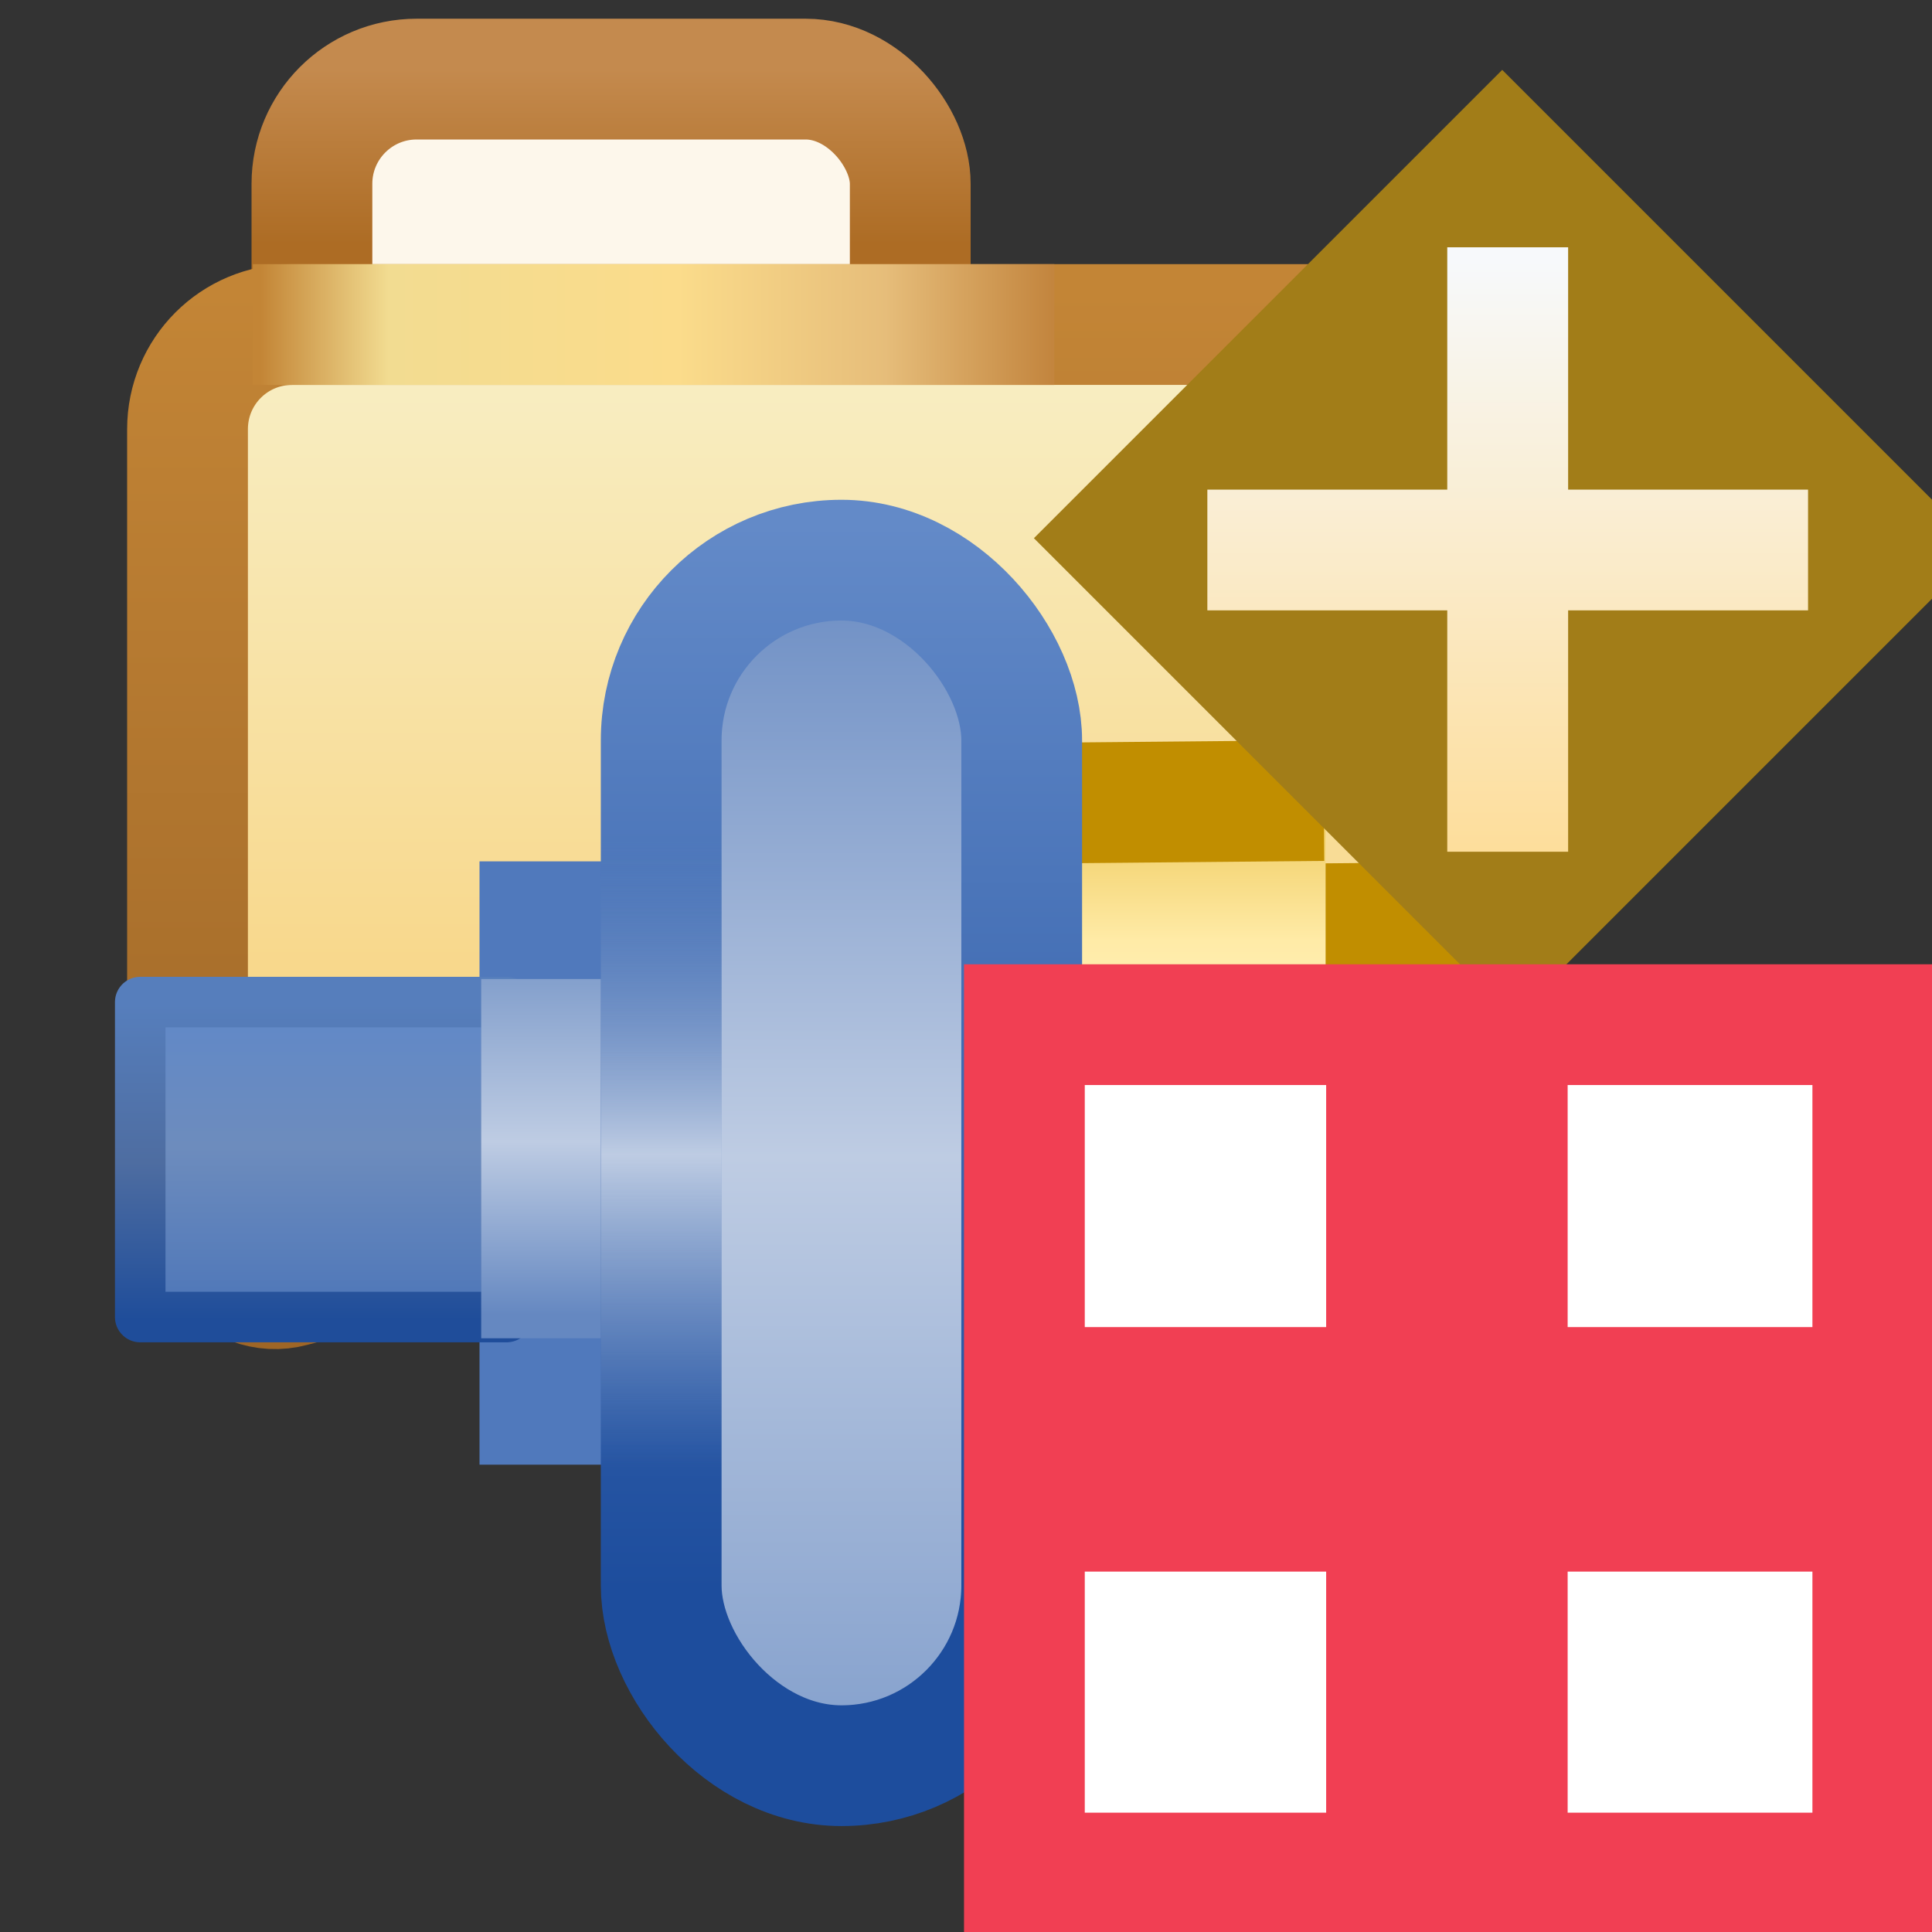 <?xml version="1.0" encoding="UTF-8" standalone="no"?>
<!-- Created with Inkscape (http://www.inkscape.org/) -->

<svg
   xmlns:dc="http://purl.org/dc/elements/1.1/"
   xmlns:cc="http://creativecommons.org/ns#"
   xmlns:rdf="http://www.w3.org/1999/02/22-rdf-syntax-ns#"
   xmlns:svg="http://www.w3.org/2000/svg"
   xmlns="http://www.w3.org/2000/svg"
   xmlns:xlink="http://www.w3.org/1999/xlink"
   xmlns:sodipodi="http://sodipodi.sourceforge.net/DTD/sodipodi-0.dtd"
   xmlns:inkscape="http://www.inkscape.org/namespaces/inkscape"
   width="16"
   height="16"
   id="svg2"
   version="1.1"
   inkscape:version="0.91 r13725"
   sodipodi:docname="newefix_wiz.svg">
  <rect width="100%" height="100%" fill="#333333" stroke="none"/>
  <defs
     id="defs4">
    <linearGradient
       id="linearGradient3973"
       inkscape:collect="always">
      <stop
         id="stop3975"
         offset="0"
         style="stop-color:#f8d078;stop-opacity:1" />
      <stop
         id="stop3977"
         offset="1"
         style="stop-color:#f8f0c8;stop-opacity:1" />
    </linearGradient>
    <linearGradient
       id="linearGradient3967"
       inkscape:collect="always">
      <stop
         id="stop3969"
         offset="0"
         style="stop-color:#c48a4e;stop-opacity:1;" />
      <stop
         id="stop3971"
         offset="1"
         style="stop-color:#ad6c24;stop-opacity:1" />
    </linearGradient>
    <linearGradient
       id="linearGradient3955">
      <stop
         id="stop3957"
         offset="0"
         style="stop-color:#c38536;stop-opacity:1" />
      <stop
         style="stop-color:#f2dc91;stop-opacity:1"
         offset="0.154"
         id="stop3959" />
      <stop
         style="stop-color:#fbdc8b;stop-opacity:1"
         offset="0.5"
         id="stop3961" />
      <stop
         id="stop3963"
         offset="0.75"
         style="stop-color:#e6bd7a;stop-opacity:1" />
      <stop
         id="stop3965"
         offset="1"
         style="stop-color:#ba772f;stop-opacity:1" />
    </linearGradient>
    <linearGradient
       inkscape:collect="always"
       id="linearGradient3949">
      <stop
         style="stop-color:#9e6627;stop-opacity:1"
         offset="0"
         id="stop3951" />
      <stop
         style="stop-color:#c38536;stop-opacity:1"
         offset="1"
         id="stop3953" />
    </linearGradient>
    <linearGradient
       inkscape:collect="always"
       xlink:href="#linearGradient3967"
       id="linearGradient3939"
       gradientUnits="userSpaceOnUse"
       gradientTransform="translate(-61.367,1.445)"
       x1="531.093"
       y1="366.789"
       x2="531.093"
       y2="371.179" />
    <linearGradient
       inkscape:collect="always"
       xlink:href="#linearGradient3955"
       id="linearGradient3945"
       gradientUnits="userSpaceOnUse"
       x1="523.008"
       y1="373.229"
       x2="543.914"
       y2="373.229"
       gradientTransform="translate(-60.559,1.419)" />
    <mask
       maskUnits="userSpaceOnUse"
       id="mask4917">
      <path
         style="fill:#ffffff;fill-opacity:1;stroke:#ffffff;stroke-width:2;stroke-linecap:round;stroke-linejoin:round;stroke-miterlimit:4;stroke-opacity:1;stroke-dashoffset:0;display:inline"
         d="m 462.776,373.229 29.116,0 c 1.454,0 2.625,1.171 2.625,2.625 l 0,18.769 c 0,1.454 -1.174,2.526 -2.625,2.625 l -29.116,1.987 c -1.451,0.099 -2.625,-1.171 -2.625,-2.625 l 0,-20.756 c 0,-1.454 1.171,-2.625 2.625,-2.625 z"
         id="path4919"
         inkscape:connector-curvature="0"
         sodipodi:nodetypes="sssssssss" />
    </mask>
    <linearGradient
       inkscape:collect="always"
       xlink:href="#linearGradient3973"
       id="linearGradient4933"
       gradientUnits="userSpaceOnUse"
       gradientTransform="translate(-60.559,0)"
       x1="538.006"
       y1="396.223"
       x2="538.006"
       y2="374.212" />
    <linearGradient
       inkscape:collect="always"
       xlink:href="#linearGradient3949"
       id="linearGradient4935"
       gradientUnits="userSpaceOnUse"
       gradientTransform="translate(-60.559,0)"
       x1="548.459"
       y1="398.988"
       x2="548.459"
       y2="373.771" />
    <linearGradient
       inkscape:collect="always"
       xlink:href="#linearGradient4284"
       id="linearGradient10790-8-2"
       gradientUnits="userSpaceOnUse"
       gradientTransform="matrix(0.336,0,0,0.591,417.53,47.073)"
       x1="305"
       y1="513.878"
       x2="305"
       y2="545.352" />
    <linearGradient
       id="linearGradient4284">
      <stop
         id="stop4286"
         offset="0"
         style="stop-color:#6588c1;stop-opacity:0" />
      <stop
         style="stop-color:#becce3;stop-opacity:1"
         offset="0.5"
         id="stop4288" />
      <stop
         id="stop4290"
         offset="1"
         style="stop-color:#809dcb;stop-opacity:0" />
    </linearGradient>
    <linearGradient
       inkscape:collect="always"
       xlink:href="#linearGradient10157-2-5"
       id="linearGradient10790-8"
       gradientUnits="userSpaceOnUse"
       gradientTransform="matrix(1.001,0,0,0.984,214.532,-155.027)"
       x1="305"
       y1="504.362"
       x2="305"
       y2="542.739" />
    <linearGradient
       id="linearGradient10157-2-5">
      <stop
         style="stop-color:#6588c1;stop-opacity:1"
         offset="0"
         id="stop10159-8-3" />
      <stop
         id="stop10165-3-9"
         offset="0.5"
         style="stop-color:#becce3;stop-opacity:1" />
      <stop
         style="stop-color:#809dcb;stop-opacity:1"
         offset="1"
         id="stop10161-5-0" />
    </linearGradient>
    <linearGradient
       inkscape:collect="always"
       xlink:href="#linearGradient10149-39-0"
       id="linearGradient10792-6"
       gradientUnits="userSpaceOnUse"
       gradientTransform="matrix(1.001,0,0,0.984,214.532,-155.027)"
       x1="322.875"
       y1="536.612"
       x2="322.875"
       y2="504.448" />
    <linearGradient
       inkscape:collect="always"
       id="linearGradient10149-39-0">
      <stop
         style="stop-color:#1d4d9d;stop-opacity:1"
         offset="0"
         id="stop10151-3-0" />
      <stop
         style="stop-color:#638ac8;stop-opacity:1"
         offset="1"
         id="stop10153-72-3" />
    </linearGradient>
    <linearGradient
       inkscape:collect="always"
       xlink:href="#linearGradient10157-2-5"
       id="linearGradient10786-1"
       gradientUnits="userSpaceOnUse"
       x1="306.051"
       y1="532.082"
       x2="306.051"
       y2="514.758"
       gradientTransform="matrix(1.039,0,0,0.592,202.466,49.821)" />
    <linearGradient
       inkscape:collect="always"
       xlink:href="#linearGradient10414-9"
       id="linearGradient10782-3"
       gradientUnits="userSpaceOnUse"
       x1="298.343"
       y1="528.105"
       x2="298.343"
       y2="519.089"
       gradientTransform="translate(214.831,-163.754)" />
    <linearGradient
       id="linearGradient10414-9">
      <stop
         style="stop-color:#5078b9;stop-opacity:1;"
         offset="0"
         id="stop10416-3" />
      <stop
         id="stop10422-8"
         offset="0.5"
         style="stop-color:#6d8cbd;stop-opacity:1" />
      <stop
         style="stop-color:#5f88c9;stop-opacity:1"
         offset="1"
         id="stop10418-4" />
    </linearGradient>
    <linearGradient
       inkscape:collect="always"
       xlink:href="#linearGradient10432-3"
       id="linearGradient10784-2"
       gradientUnits="userSpaceOnUse"
       x1="289.812"
       y1="528.738"
       x2="289.812"
       y2="519.362"
       gradientTransform="translate(214.831,-163.754)" />
    <linearGradient
       id="linearGradient10432-3">
      <stop
         id="stop10434-4"
         offset="0"
         style="stop-color:#1f4d9a;stop-opacity:1" />
      <stop
         style="stop-color:#4e6da1;stop-opacity:1"
         offset="0.5"
         id="stop10436-2" />
      <stop
         id="stop10438-9"
         offset="1"
         style="stop-color:#567ebc;stop-opacity:1" />
    </linearGradient>
    <linearGradient
       inkscape:collect="always"
       xlink:href="#linearGradient10448-90"
       id="linearGradient10778-6"
       gradientUnits="userSpaceOnUse"
       x1="324.16"
       y1="535.529"
       x2="324.16"
       y2="511.665"
       gradientTransform="matrix(1.077,0,0,1.062,190.657,-195.986)" />
    <linearGradient
       id="linearGradient10448-90">
      <stop
         style="stop-color:#ecac18;stop-opacity:1"
         offset="0"
         id="stop10450-0" />
      <stop
         id="stop10458-2"
         offset="0.25"
         style="stop-color:#ffe38d;stop-opacity:1" />
      <stop
         id="stop10456-96"
         offset="0.5"
         style="stop-color:#fdf5d2;stop-opacity:1" />
      <stop
         style="stop-color:#ffeba7;stop-opacity:1"
         offset="0.75"
         id="stop10460-3" />
      <stop
         style="stop-color:#e5b630;stop-opacity:1"
         offset="1"
         id="stop10452-1" />
    </linearGradient>
    <linearGradient
       inkscape:collect="always"
       xlink:href="#linearGradient10748-8"
       id="linearGradient10774-5"
       gradientUnits="userSpaceOnUse"
       gradientTransform="matrix(1.063,0,0,1.089,202.526,-210.402)"
       x1="324.16"
       y1="532.156"
       x2="324.16"
       y2="515.539" />
    <linearGradient
       id="linearGradient10748-8">
      <stop
         id="stop10750-5"
         offset="0"
         style="stop-color:#ecac18;stop-opacity:1" />
      <stop
         style="stop-color:#f1ce66;stop-opacity:1"
         offset="0.25"
         id="stop10752-8" />
      <stop
         style="stop-color:#f6e5a6;stop-opacity:1"
         offset="0.5"
         id="stop10754-8" />
      <stop
         id="stop10756-4"
         offset="0.75"
         style="stop-color:#f1cf6c;stop-opacity:1" />
      <stop
         id="stop10758-7"
         offset="1"
         style="stop-color:#e5b630;stop-opacity:1" />
    </linearGradient>
    <linearGradient
       inkscape:collect="always"
       xlink:href="#linearGradient10448-9-7-0-5"
       id="linearGradient10770-6"
       gradientUnits="userSpaceOnUse"
       gradientTransform="matrix(1.039,0,0,1.162,210.442,-248.725)"
       x1="324.16"
       y1="529.301"
       x2="323.983"
       y2="518.282" />
    <linearGradient
       id="linearGradient10448-9-7-0-5">
      <stop
         style="stop-color:#cf9307;stop-opacity:1"
         offset="0"
         id="stop10450-3-5-6-7" />
      <stop
         id="stop10456-4-1-5-3"
         offset="0.5"
         style="stop-color:#f7d87b;stop-opacity:1" />
      <stop
         style="stop-color:#ebb313;stop-opacity:1"
         offset="1"
         id="stop10452-22-7-8-4" />
    </linearGradient>
    <linearGradient
       id="linearGradient6281-8-0-1-6">
      <stop
         id="stop6283-0-2-2-1"
         offset="0"
         style="stop-color:#f7f9fb;stop-opacity:1" />
      <stop
         id="stop6285-5-0-9-7"
         offset="1"
         style="stop-color:#ffd680;stop-opacity:1" />
    </linearGradient>
    <linearGradient
       inkscape:collect="always"
       xlink:href="#linearGradient6281-8-0-1-6"
       id="linearGradient3093-5-2-7-0-9"
       gradientUnits="userSpaceOnUse"
       gradientTransform="matrix(2.32,0,0,2.32,10.2,1043.185)"
       x1="0.938"
       y1="4.844"
       x2="0.938"
       y2="7.549" />
  </defs>
  <sodipodi:namedview
     id="base"
     pagecolor="#ffffff"
     bordercolor="#666666"
     borderopacity="1.0"
     inkscape:pageopacity="0.0"
     inkscape:pageshadow="2"
     inkscape:zoom="11.313708"
     inkscape:cx="7.1713708"
     inkscape:cy="1.7474546"
     inkscape:document-units="px"
     inkscape:current-layer="g4293"
     showgrid="true"
     inkscape:window-width="968"
     inkscape:window-height="796"
     inkscape:window-x="1081"
     inkscape:window-y="759"
     inkscape:window-maximized="0"
     inkscape:snap-global="false">
    <inkscape:grid
       type="xygrid"
       id="grid3947" />
  </sodipodi:namedview>
  <g
     inkscape:label="Layer 1"
     inkscape:groupmode="layer"
     id="layer1"
     style="display:inline"
     transform="translate(0,-1036.362)">
    <g
       transform="matrix(0.279,0,0,0.279,-129.512,939.946)"
       style="display:inline"
       id="g13862">
      <g
         transform="matrix(1.184,0,0,1.184,-75.612,-88.373)"
         id="g13813">
        <rect
           style="display:inline;fill:#fdf7eb;fill-opacity:1;stroke:url(#linearGradient3939);stroke-width:3.028;stroke-linecap:round;stroke-linejoin:round;stroke-miterlimit:4;stroke-dasharray:none;stroke-dashoffset:0;stroke-opacity:1"
           id="rect13693-3"
           width="15"
           height="16.625"
           x="463.743"
           y="368.495"
           rx="2.625"
           ry="2.625" />
        <path
           style="fill:url(#linearGradient4933);fill-opacity:1;stroke:url(#linearGradient4935);stroke-width:3.028;stroke-linecap:round;stroke-linejoin:round;stroke-miterlimit:4;stroke-dasharray:none;stroke-dashoffset:0;stroke-opacity:1"
           d="m 463.249,374.648 28.076,0 c 1.454,0 2.625,1.171 2.625,2.625 l 0,11.294 c 0,1.454 -1.221,2.246 -2.625,2.625 l -28.076,7.57 c -1.404,0.379 -2.625,-1.171 -2.625,-2.625 l 0,-18.864 c 0,-1.454 1.171,-2.625 2.625,-2.625 z"
           id="rect13693"
           inkscape:connector-curvature="0"
           sodipodi:nodetypes="sssssssss" />
        <path
           style="fill:none;stroke:url(#linearGradient3945);stroke-width:3.028;stroke-linecap:butt;stroke-linejoin:miter;stroke-miterlimit:4;stroke-dasharray:none;stroke-opacity:1"
           d="m 462.262,374.648 20.094,0"
           id="path13797"
           inkscape:connector-curvature="0" />
      </g>
      <g
         id="g4301"
         transform="translate(-38.843,19.777)">
        <rect
           ry="0"
           rx="0"
           y="354.946"
           x="539.24"
           height="10.827"
           width="21.018"
           id="rect10007-0-74-2-7-6"
           style="display:inline;fill:url(#linearGradient10770-6);fill-opacity:1;stroke:none;stroke-width:1.5;stroke-linecap:round;stroke-linejoin:round;stroke-miterlimit:4;stroke-dasharray:none;stroke-dashoffset:0;stroke-opacity:1" />
        <path
           inkscape:connector-curvature="0"
           id="path4313-8-8"
           d="m 548.239,354.951 0,3.584 12.011,0 0,-3.584 -12.011,0 z"
           style="color:#000000;font-style:normal;font-variant:normal;font-weight:normal;font-stretch:normal;font-size:medium;line-height:normal;font-family:sans-serif;text-indent:0;text-align:start;text-decoration:none;text-decoration-line:none;text-decoration-style:solid;text-decoration-color:#000000;letter-spacing:normal;word-spacing:normal;text-transform:none;direction:ltr;block-progression:tb;writing-mode:lr-tb;baseline-shift:baseline;text-anchor:start;white-space:normal;clip-rule:nonzero;display:inline;overflow:visible;visibility:visible;opacity:1;isolation:auto;mix-blend-mode:normal;color-interpolation:sRGB;color-interpolation-filters:linearRGB;solid-color:#000000;solid-opacity:1;fill:#c18e00;fill-opacity:1;fill-rule:evenodd;stroke:none;stroke-width:1px;stroke-linecap:butt;stroke-linejoin:miter;stroke-miterlimit:4;stroke-dasharray:none;stroke-dashoffset:0;stroke-opacity:1;color-rendering:auto;image-rendering:auto;shape-rendering:auto;text-rendering:auto;enable-background:accumulate" />
        <path
           sodipodi:nodetypes="ccccc"
           inkscape:connector-curvature="0"
           id="path4313-8-8-7"
           d="m 549.434,354.93 0,10.821 3.639,0 0,-10.821 z"
           style="color:#000000;font-style:normal;font-variant:normal;font-weight:normal;font-stretch:normal;font-size:medium;line-height:normal;font-family:sans-serif;text-indent:0;text-align:start;text-decoration:none;text-decoration-line:none;text-decoration-style:solid;text-decoration-color:#000000;letter-spacing:normal;word-spacing:normal;text-transform:none;direction:ltr;block-progression:tb;writing-mode:lr-tb;baseline-shift:baseline;text-anchor:start;white-space:normal;clip-rule:nonzero;display:inline;overflow:visible;visibility:visible;opacity:1;isolation:auto;mix-blend-mode:normal;color-interpolation:sRGB;color-interpolation-filters:linearRGB;solid-color:#000000;solid-opacity:1;fill:#c18e00;fill-opacity:1;fill-rule:evenodd;stroke:none;stroke-width:0.949px;stroke-linecap:butt;stroke-linejoin:miter;stroke-miterlimit:4;stroke-dasharray:none;stroke-dashoffset:0;stroke-opacity:1;color-rendering:auto;image-rendering:auto;shape-rendering:auto;text-rendering:auto;enable-background:accumulate" />
        <path
           inkscape:connector-curvature="0"
           id="path4313-5-1-8"
           d="m 560.222,362.105 -12.039,0.111 0.035,3.584 12.039,-0.111 -0.035,-3.584 z"
           style="color:#000000;font-style:normal;font-variant:normal;font-weight:normal;font-stretch:normal;font-size:medium;line-height:normal;font-family:sans-serif;text-indent:0;text-align:start;text-decoration:none;text-decoration-line:none;text-decoration-style:solid;text-decoration-color:#000000;letter-spacing:normal;word-spacing:normal;text-transform:none;direction:ltr;block-progression:tb;writing-mode:lr-tb;baseline-shift:baseline;text-anchor:start;white-space:normal;clip-rule:nonzero;display:inline;overflow:visible;visibility:visible;opacity:1;isolation:auto;mix-blend-mode:normal;color-interpolation:sRGB;color-interpolation-filters:linearRGB;solid-color:#000000;solid-opacity:1;fill:#9e7400;fill-opacity:1;fill-rule:evenodd;stroke:none;stroke-width:1px;stroke-linecap:butt;stroke-linejoin:miter;stroke-miterlimit:4;stroke-dasharray:none;stroke-dashoffset:0;stroke-opacity:1;color-rendering:auto;image-rendering:auto;shape-rendering:auto;text-rendering:auto;enable-background:accumulate" />
        <rect
           ry="0"
           rx="0"
           y="351.436"
           x="538.018"
           height="17.792"
           width="11.419"
           id="rect10007-0-74-2-7"
           style="display:inline;fill:url(#linearGradient10774-5);fill-opacity:1;stroke:none;stroke-width:1.5;stroke-linecap:round;stroke-linejoin:round;stroke-miterlimit:4;stroke-dasharray:none;stroke-dashoffset:0;stroke-opacity:1" />
        <path
           inkscape:connector-curvature="0"
           id="path4313-5-1"
           d="m 549.52,365.724 -12.039,0.111 0.035,3.584 12.039,-0.111 -0.035,-3.584 z"
           style="color:#000000;font-style:normal;font-variant:normal;font-weight:normal;font-stretch:normal;font-size:medium;line-height:normal;font-family:sans-serif;text-indent:0;text-align:start;text-decoration:none;text-decoration-line:none;text-decoration-style:solid;text-decoration-color:#000000;letter-spacing:normal;word-spacing:normal;text-transform:none;direction:ltr;block-progression:tb;writing-mode:lr-tb;baseline-shift:baseline;text-anchor:start;white-space:normal;clip-rule:nonzero;display:inline;overflow:visible;visibility:visible;opacity:1;isolation:auto;mix-blend-mode:normal;color-interpolation:sRGB;color-interpolation-filters:linearRGB;solid-color:#000000;solid-opacity:1;fill:#9e7400;fill-opacity:1;fill-rule:evenodd;stroke:none;stroke-width:1px;stroke-linecap:butt;stroke-linejoin:miter;stroke-miterlimit:4;stroke-dasharray:none;stroke-dashoffset:0;stroke-opacity:1;color-rendering:auto;image-rendering:auto;shape-rendering:auto;text-rendering:auto;enable-background:accumulate" />
        <path
           inkscape:connector-curvature="0"
           id="path4313-8"
           d="m 549.485,351.361 -12.039,0.111 0.035,3.584 12.039,-0.111 -0.035,-3.584 z"
           style="color:#000000;font-style:normal;font-variant:normal;font-weight:normal;font-stretch:normal;font-size:medium;line-height:normal;font-family:sans-serif;text-indent:0;text-align:start;text-decoration:none;text-decoration-line:none;text-decoration-style:solid;text-decoration-color:#000000;letter-spacing:normal;word-spacing:normal;text-transform:none;direction:ltr;block-progression:tb;writing-mode:lr-tb;baseline-shift:baseline;text-anchor:start;white-space:normal;clip-rule:nonzero;display:inline;overflow:visible;visibility:visible;opacity:1;isolation:auto;mix-blend-mode:normal;color-interpolation:sRGB;color-interpolation-filters:linearRGB;solid-color:#000000;solid-opacity:1;fill:#c18e00;fill-opacity:1;fill-rule:evenodd;stroke:none;stroke-width:1px;stroke-linecap:butt;stroke-linejoin:miter;stroke-miterlimit:4;stroke-dasharray:none;stroke-dashoffset:0;stroke-opacity:1;color-rendering:auto;image-rendering:auto;shape-rendering:auto;text-rendering:auto;enable-background:accumulate" />
        <rect
           ry="0"
           rx="0"
           y="347.854"
           x="530.581"
           height="24.956"
           width="11.811"
           id="rect10007-0-74-2"
           style="display:inline;fill:url(#linearGradient10778-6);fill-opacity:1;stroke:none;stroke-width:1.502;stroke-linecap:round;stroke-linejoin:round;stroke-miterlimit:4;stroke-dasharray:none;stroke-dashoffset:0;stroke-opacity:1" />
        <rect
           ry="0"
           rx="0"
           y="351.368"
           x="517.277"
           height="17.908"
           width="13.428"
           id="rect10007-0"
           style="display:inline;fill:#5079bc;fill-opacity:1;stroke:none;stroke-width:1;stroke-linecap:round;stroke-linejoin:round;stroke-miterlimit:4;stroke-dasharray:none;stroke-dashoffset:0;stroke-opacity:1" />
        <rect
           ry="0"
           rx="0"
           y="355.545"
           x="507.206"
           height="9.349"
           width="10.875"
           id="rect10007-0-7"
           style="display:inline;fill:url(#linearGradient10782-3);fill-opacity:1;stroke:url(#linearGradient10784-2);stroke-width:1.5;stroke-linecap:round;stroke-linejoin:round;stroke-miterlimit:4;stroke-dasharray:none;stroke-dashoffset:0;stroke-opacity:1" />
        <rect
           ry="0"
           rx="0"
           y="354.86"
           x="517.327"
           height="10.664"
           width="13.379"
           id="rect10007-0-74"
           style="display:inline;fill:url(#linearGradient10786-1);fill-opacity:1;stroke:none;stroke-width:1.5;stroke-linecap:round;stroke-linejoin:round;stroke-miterlimit:4;stroke-dasharray:none;stroke-dashoffset:0;stroke-opacity:1" />
        <path
           inkscape:connector-curvature="0"
           id="path4313"
           d="m 542.317,347.77 -12.039,0.111 0.035,3.584 12.039,-0.111 -0.035,-3.584 z"
           style="color:#000000;font-style:normal;font-variant:normal;font-weight:normal;font-stretch:normal;font-size:medium;line-height:normal;font-family:sans-serif;text-indent:0;text-align:start;text-decoration:none;text-decoration-line:none;text-decoration-style:solid;text-decoration-color:#000000;letter-spacing:normal;word-spacing:normal;text-transform:none;direction:ltr;block-progression:tb;writing-mode:lr-tb;baseline-shift:baseline;text-anchor:start;white-space:normal;clip-rule:nonzero;display:inline;overflow:visible;visibility:visible;opacity:1;isolation:auto;mix-blend-mode:normal;color-interpolation:sRGB;color-interpolation-filters:linearRGB;solid-color:#000000;solid-opacity:1;fill:#c18e00;fill-opacity:1;fill-rule:evenodd;stroke:none;stroke-width:1px;stroke-linecap:butt;stroke-linejoin:miter;stroke-miterlimit:4;stroke-dasharray:none;stroke-dashoffset:0;stroke-opacity:1;color-rendering:auto;image-rendering:auto;shape-rendering:auto;text-rendering:auto;enable-background:accumulate" />
        <path
           inkscape:connector-curvature="0"
           id="path4313-5"
           d="m 542.338,369.272 -12.039,0.111 0.035,3.584 12.039,-0.111 -0.035,-3.584 z"
           style="color:#000000;font-style:normal;font-variant:normal;font-weight:normal;font-stretch:normal;font-size:medium;line-height:normal;font-family:sans-serif;text-indent:0;text-align:start;text-decoration:none;text-decoration-line:none;text-decoration-style:solid;text-decoration-color:#000000;letter-spacing:normal;word-spacing:normal;text-transform:none;direction:ltr;block-progression:tb;writing-mode:lr-tb;baseline-shift:baseline;text-anchor:start;white-space:normal;clip-rule:nonzero;display:inline;overflow:visible;visibility:visible;opacity:1;isolation:auto;mix-blend-mode:normal;color-interpolation:sRGB;color-interpolation-filters:linearRGB;solid-color:#000000;solid-opacity:1;fill:#9e7400;fill-opacity:1;fill-rule:evenodd;stroke:none;stroke-width:1px;stroke-linecap:butt;stroke-linejoin:miter;stroke-miterlimit:4;stroke-dasharray:none;stroke-dashoffset:0;stroke-opacity:1;color-rendering:auto;image-rendering:auto;shape-rendering:auto;text-rendering:auto;enable-background:accumulate" />
        <rect
           y="342.427"
           x="522.67"
           height="35.784"
           width="10.701"
           id="rect10007-6"
           style="display:inline;fill:url(#linearGradient10790-8);fill-opacity:1;stroke:url(#linearGradient10792-6);stroke-width:3.584;stroke-linecap:round;stroke-linejoin:round;stroke-miterlimit:4;stroke-dasharray:none;stroke-dashoffset:0;stroke-opacity:1"
           ry="5.35" />
        <rect
           y="350.216"
           x="520.878"
           height="19.988"
           width="3.589"
           id="rect10007-6-6"
           style="display:inline;fill:url(#linearGradient10790-8-2);fill-opacity:1;stroke:none;stroke-width:3.584;stroke-linecap:round;stroke-linejoin:round;stroke-miterlimit:4;stroke-dasharray:none;stroke-dashoffset:0;stroke-opacity:1" />
        <path
           sodipodi:nodetypes="ccccc"
           inkscape:connector-curvature="0"
           id="path4313-8-8-7-8"
           d="m 542.344,354.949 0,10.787 3.585,0 0,-10.787 z"
           style="color:#000000;font-style:normal;font-variant:normal;font-weight:normal;font-stretch:normal;font-size:medium;line-height:normal;font-family:sans-serif;text-indent:0;text-align:start;text-decoration:none;text-decoration-line:none;text-decoration-style:solid;text-decoration-color:#000000;letter-spacing:normal;word-spacing:normal;text-transform:none;direction:ltr;block-progression:tb;writing-mode:lr-tb;baseline-shift:baseline;text-anchor:start;white-space:normal;clip-rule:nonzero;display:inline;overflow:visible;visibility:visible;opacity:1;isolation:auto;mix-blend-mode:normal;color-interpolation:sRGB;color-interpolation-filters:linearRGB;solid-color:#000000;solid-opacity:1;fill:#c18e00;fill-opacity:0.646;fill-rule:evenodd;stroke:none;stroke-width:0.974px;stroke-linecap:butt;stroke-linejoin:miter;stroke-miterlimit:4;stroke-dasharray:none;stroke-dashoffset:0;stroke-opacity:1;color-rendering:auto;image-rendering:auto;shape-rendering:auto;text-rendering:auto;enable-background:accumulate" />
      </g>
      <g
         transform="translate(0.168,-0.28)"
         style="display:inline"
         id="g13862-3">
        <g
           transform="matrix(3.584,0,0,3.584,462.296,-3425.446)"
           style="display:inline"
           id="g4293">
          <rect
             transform="matrix(-0.707,-0.707,0.707,-0.707,0,0)"
             y="-740.411"
             x="-758.823"
             height="4.454"
             width="4.583"
             id="rect3910"
             style="display:inline;fill:#a27d18;fill-opacity:1;stroke:#a27d18;stroke-width:1.032;stroke-miterlimit:4;stroke-dasharray:none;stroke-opacity:1" />
          <path
             style="display:inline;fill:url(#linearGradient3093-5-2-7-0-9);fill-opacity:1;stroke:none"
             d="m 12.471,1054.309 1.001,0 0,2.007 1.987,0 0,1 -1.987,0 0,1.999 -1.001,0 0,-1.999 -1.987,0 0,-1 1.987,0 z"
             id="path5581-5-5"
             inkscape:connector-curvature="0"
             sodipodi:nodetypes="ccccccccccccc" />
        </g>
      </g>
      <g
         id="g4295"
         transform="translate(-7.117,-3.76)">
        <rect
           ry="0"
           rx="0"
           y="379.752"
           x="501.725"
           height="25.183"
           width="25.183"
           id="rect4257"
           style="opacity:1;fill:#ffffff;fill-opacity:1;stroke:#f13f53;stroke-width:3.584;stroke-miterlimit:4;stroke-dasharray:none;stroke-dashoffset:0;stroke-opacity:1" />
        <path
           id="rect4262"
           transform="matrix(3.584,0,0,3.584,464.144,345.535)"
           d="m 13.436,9.982 0,2.521 -2.344,0 0,1.123 2.344,0 0,2.109 1.098,0 0,-2.109 2.312,0 0,-1.123 -2.312,0 0,-2.521 z"
           style="opacity:1;fill:#f13f53;fill-opacity:1;stroke:#f13f53;stroke-width:0.902;stroke-miterlimit:4;stroke-dasharray:none;stroke-dashoffset:0;stroke-opacity:1"
           inkscape:connector-curvature="0"
           sodipodi:nodetypes="ccccccccccccc" />
      </g>
    </g>
  </g>
</svg>
